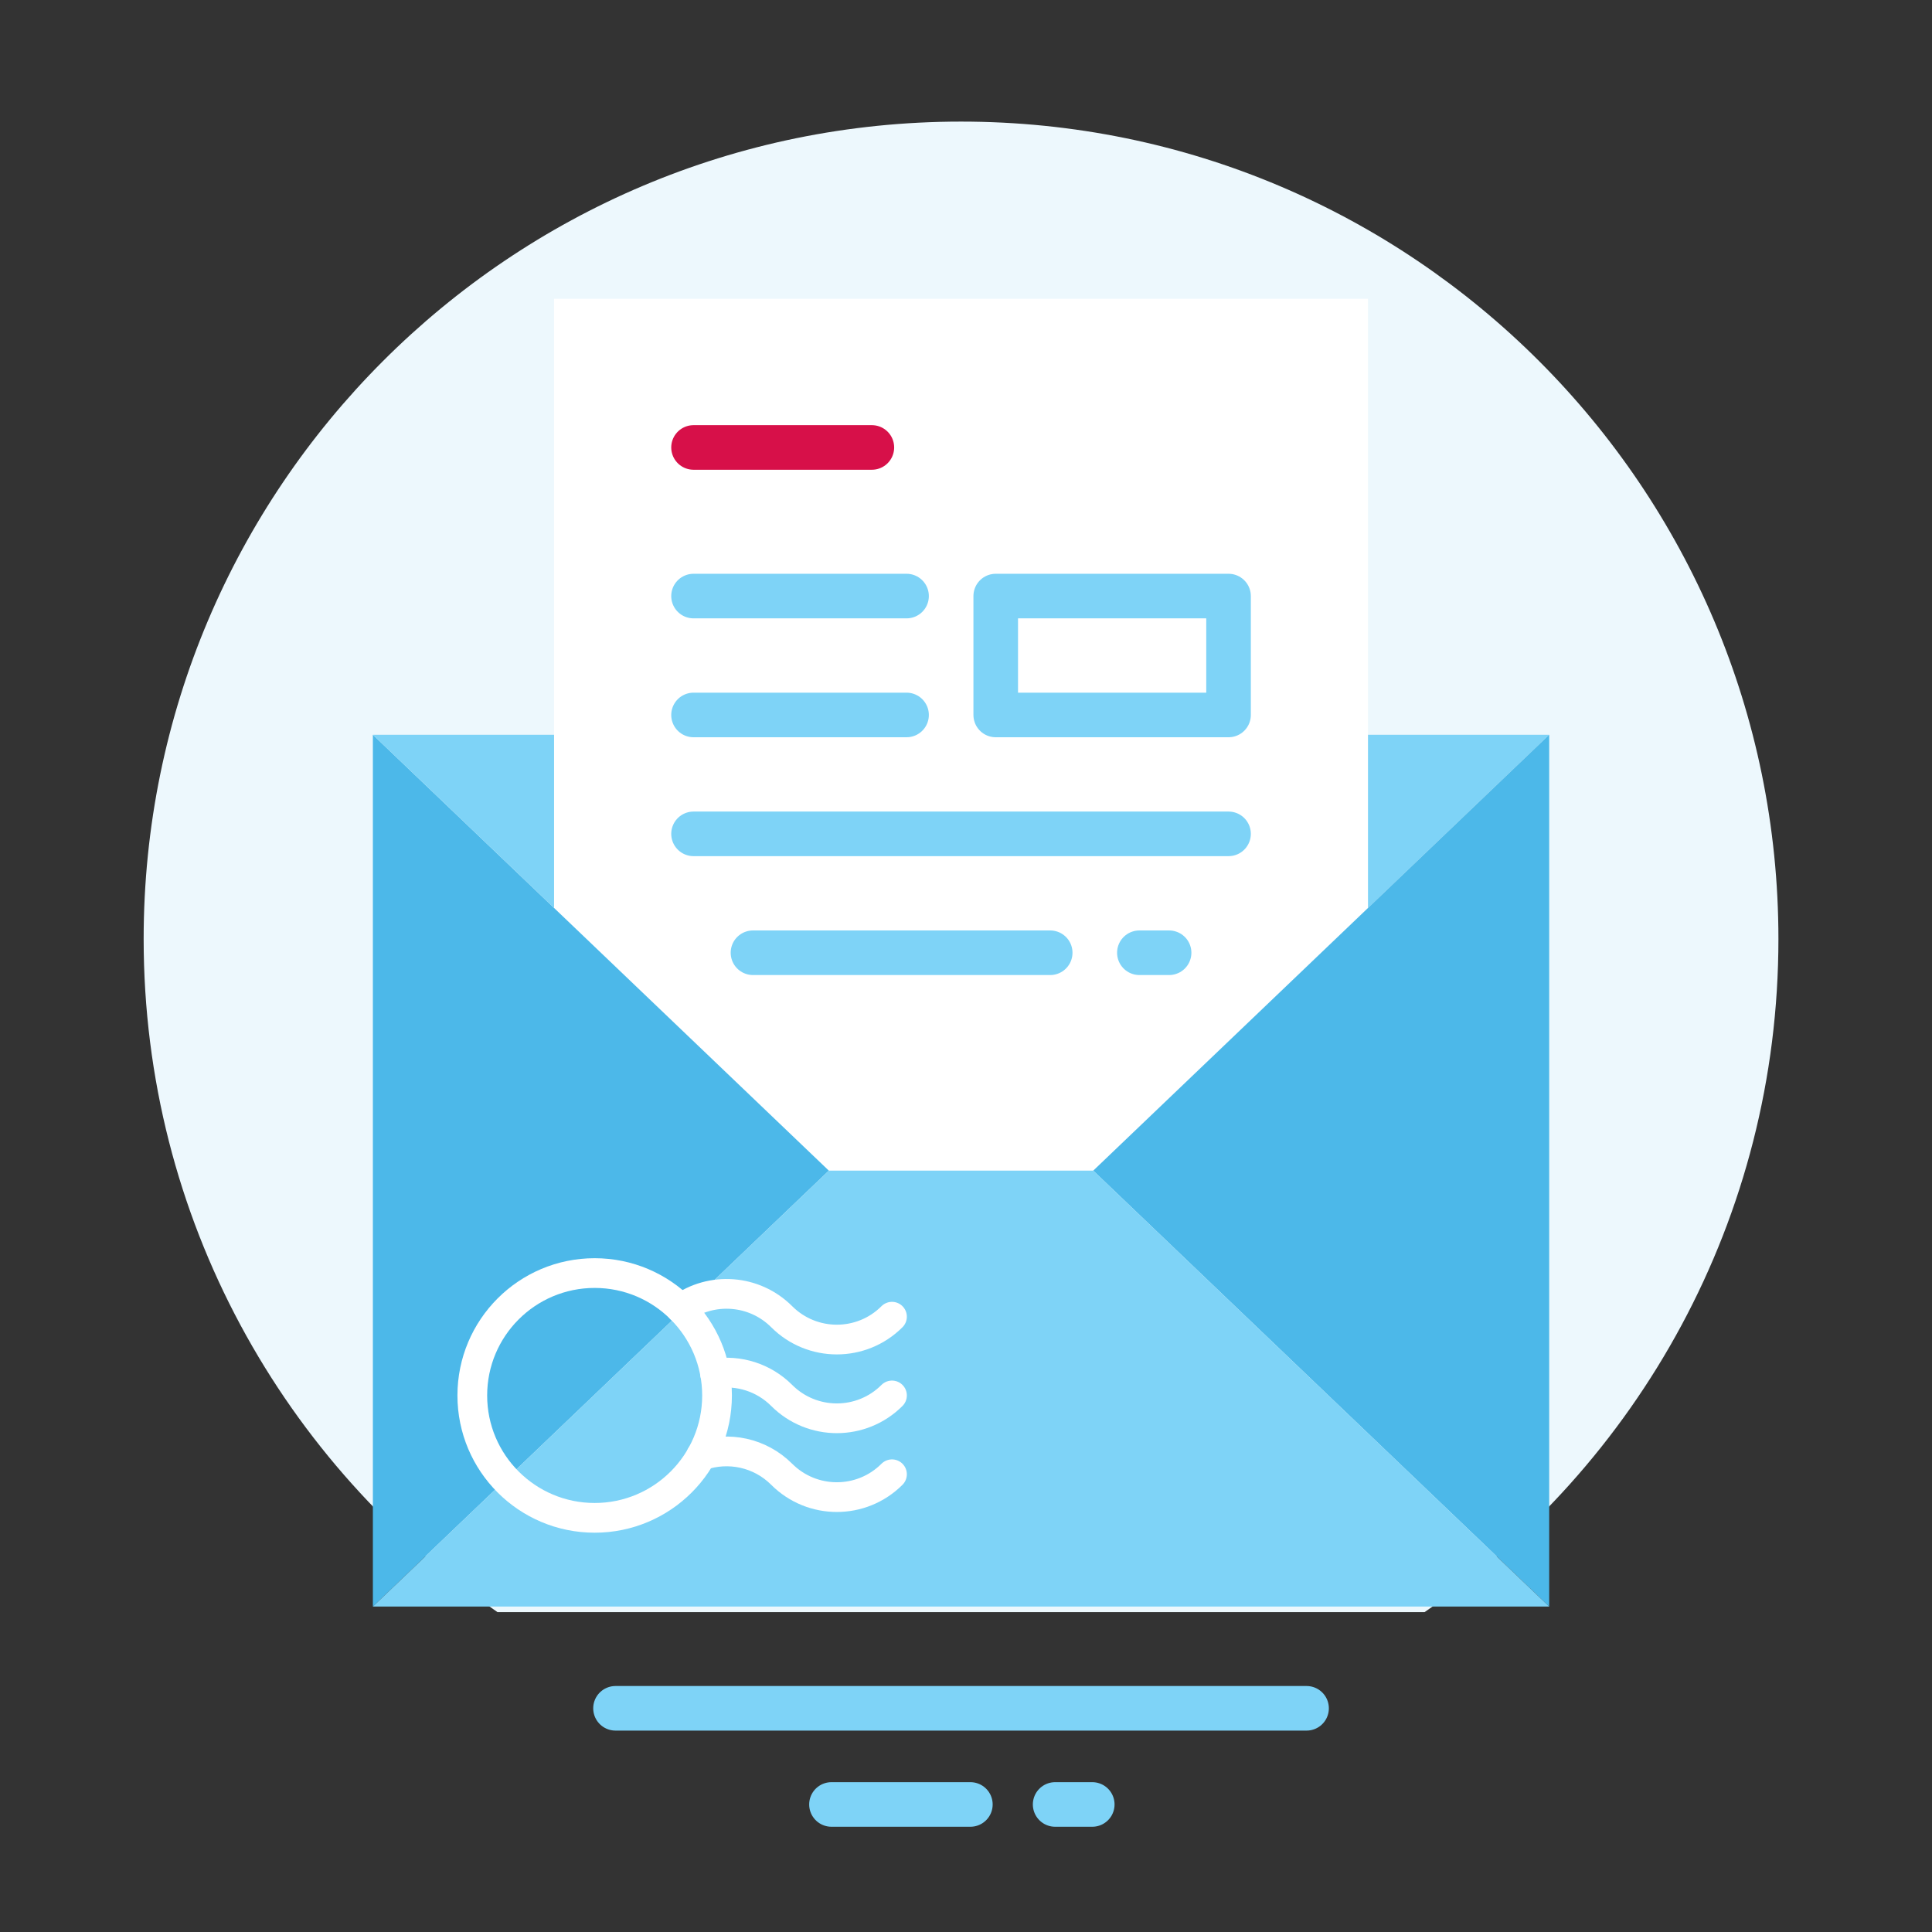 <svg width="65" height="65" viewBox="0 0 65 65" fill="none" xmlns="http://www.w3.org/2000/svg">
<rect x="0" y="0" width="65" height="65" fill="#333333" stroke="none"/>
<path d="M59.833 31.591C59.833 16.403 47.521 4.091 32.333 4.091C17.145 4.091 4.833 16.403 4.833 31.591C4.833 40.987 9.548 49.278 16.738 54.238H47.929C55.118 49.278 59.833 40.987 59.833 31.591Z" fill="#EDF8FD"/>
<path d="M20.708 57.474H43.958" stroke="#7ED3F7" stroke-width="1.5" stroke-miterlimit="10" stroke-linecap="round" stroke-linejoin="round"/>
<path d="M27.974 60.709H32.647" stroke="#7ED3F7" stroke-width="1.5" stroke-miterlimit="10" stroke-linecap="round" stroke-linejoin="round"/>
<path d="M35.499 60.709H36.748" stroke="#7ED3F7" stroke-width="1.5" stroke-miterlimit="10" stroke-linecap="round" stroke-linejoin="round"/>
<path d="M18.641 10.054V24.72V30.548L27.885 39.385H36.781L46.025 30.548V24.72V10.054H18.641Z" fill="white"/>
<path d="M52.121 24.72H46.025V30.548L52.121 24.72Z" fill="#7ED3F7"/>
<path d="M18.641 30.548L12.545 24.72V54.051L27.885 39.385L18.641 30.548Z" fill="#4CB8E9"/>
<path d="M46.025 30.548L36.781 39.385L52.121 54.051V24.72L46.025 30.548Z" fill="#4CB8E9"/>
<path d="M18.641 24.72H12.545L18.641 30.548V24.72Z" fill="#7ED3F7"/>
<path d="M27.885 39.385L12.545 54.051H52.121L36.781 39.385H27.885Z" fill="#7ED3F7"/>
<path d="M23.333 15.054H29.333" stroke="#D71049" stroke-width="1.5" stroke-miterlimit="10" stroke-linecap="round" stroke-linejoin="round"/>
<path d="M23.333 20.054H30.5" stroke="#7ED3F7" stroke-width="1.5" stroke-miterlimit="10" stroke-linecap="round" stroke-linejoin="round"/>
<path d="M23.333 24.054H30.5" stroke="#7ED3F7" stroke-width="1.5" stroke-miterlimit="10" stroke-linecap="round" stroke-linejoin="round"/>
<path d="M23.333 28.054H41.333" stroke="#7ED3F7" stroke-width="1.5" stroke-miterlimit="10" stroke-linecap="round" stroke-linejoin="round"/>
<path d="M38.333 32.054H39.333" stroke="#7ED3F7" stroke-width="1.5" stroke-miterlimit="10" stroke-linecap="round" stroke-linejoin="round"/>
<path d="M25.333 32.054H35.333" stroke="#7ED3F7" stroke-width="1.5" stroke-miterlimit="10" stroke-linecap="round" stroke-linejoin="round"/>
<path d="M20.007 51.066C22.281 51.066 24.124 49.222 24.124 46.949C24.124 44.675 22.281 42.831 20.007 42.831C17.733 42.831 15.89 44.675 15.89 46.949C15.89 49.222 17.733 51.066 20.007 51.066Z" stroke="white" stroke-miterlimit="10" stroke-linecap="round" stroke-linejoin="round"/>
<path d="M30.01 44.299C28.985 45.324 27.324 45.324 26.299 44.299C25.375 43.375 23.932 43.284 22.906 44.028" stroke="white" stroke-miterlimit="10" stroke-linecap="round" stroke-linejoin="round"/>
<path d="M30.01 46.948C28.985 47.973 27.324 47.973 26.299 46.948C25.688 46.337 24.85 46.09 24.055 46.208" stroke="white" stroke-miterlimit="10" stroke-linecap="round" stroke-linejoin="round"/>
<path d="M30.01 49.6C28.985 50.625 27.324 50.625 26.299 49.6C25.566 48.867 24.507 48.658 23.589 48.974" stroke="white" stroke-miterlimit="10" stroke-linecap="round" stroke-linejoin="round"/>
<path d="M41.333 20.054H33.5V24.054H41.333V20.054Z" stroke="#7ED3F7" stroke-width="1.5" stroke-miterlimit="10" stroke-linecap="round" stroke-linejoin="round"/>
</svg>
